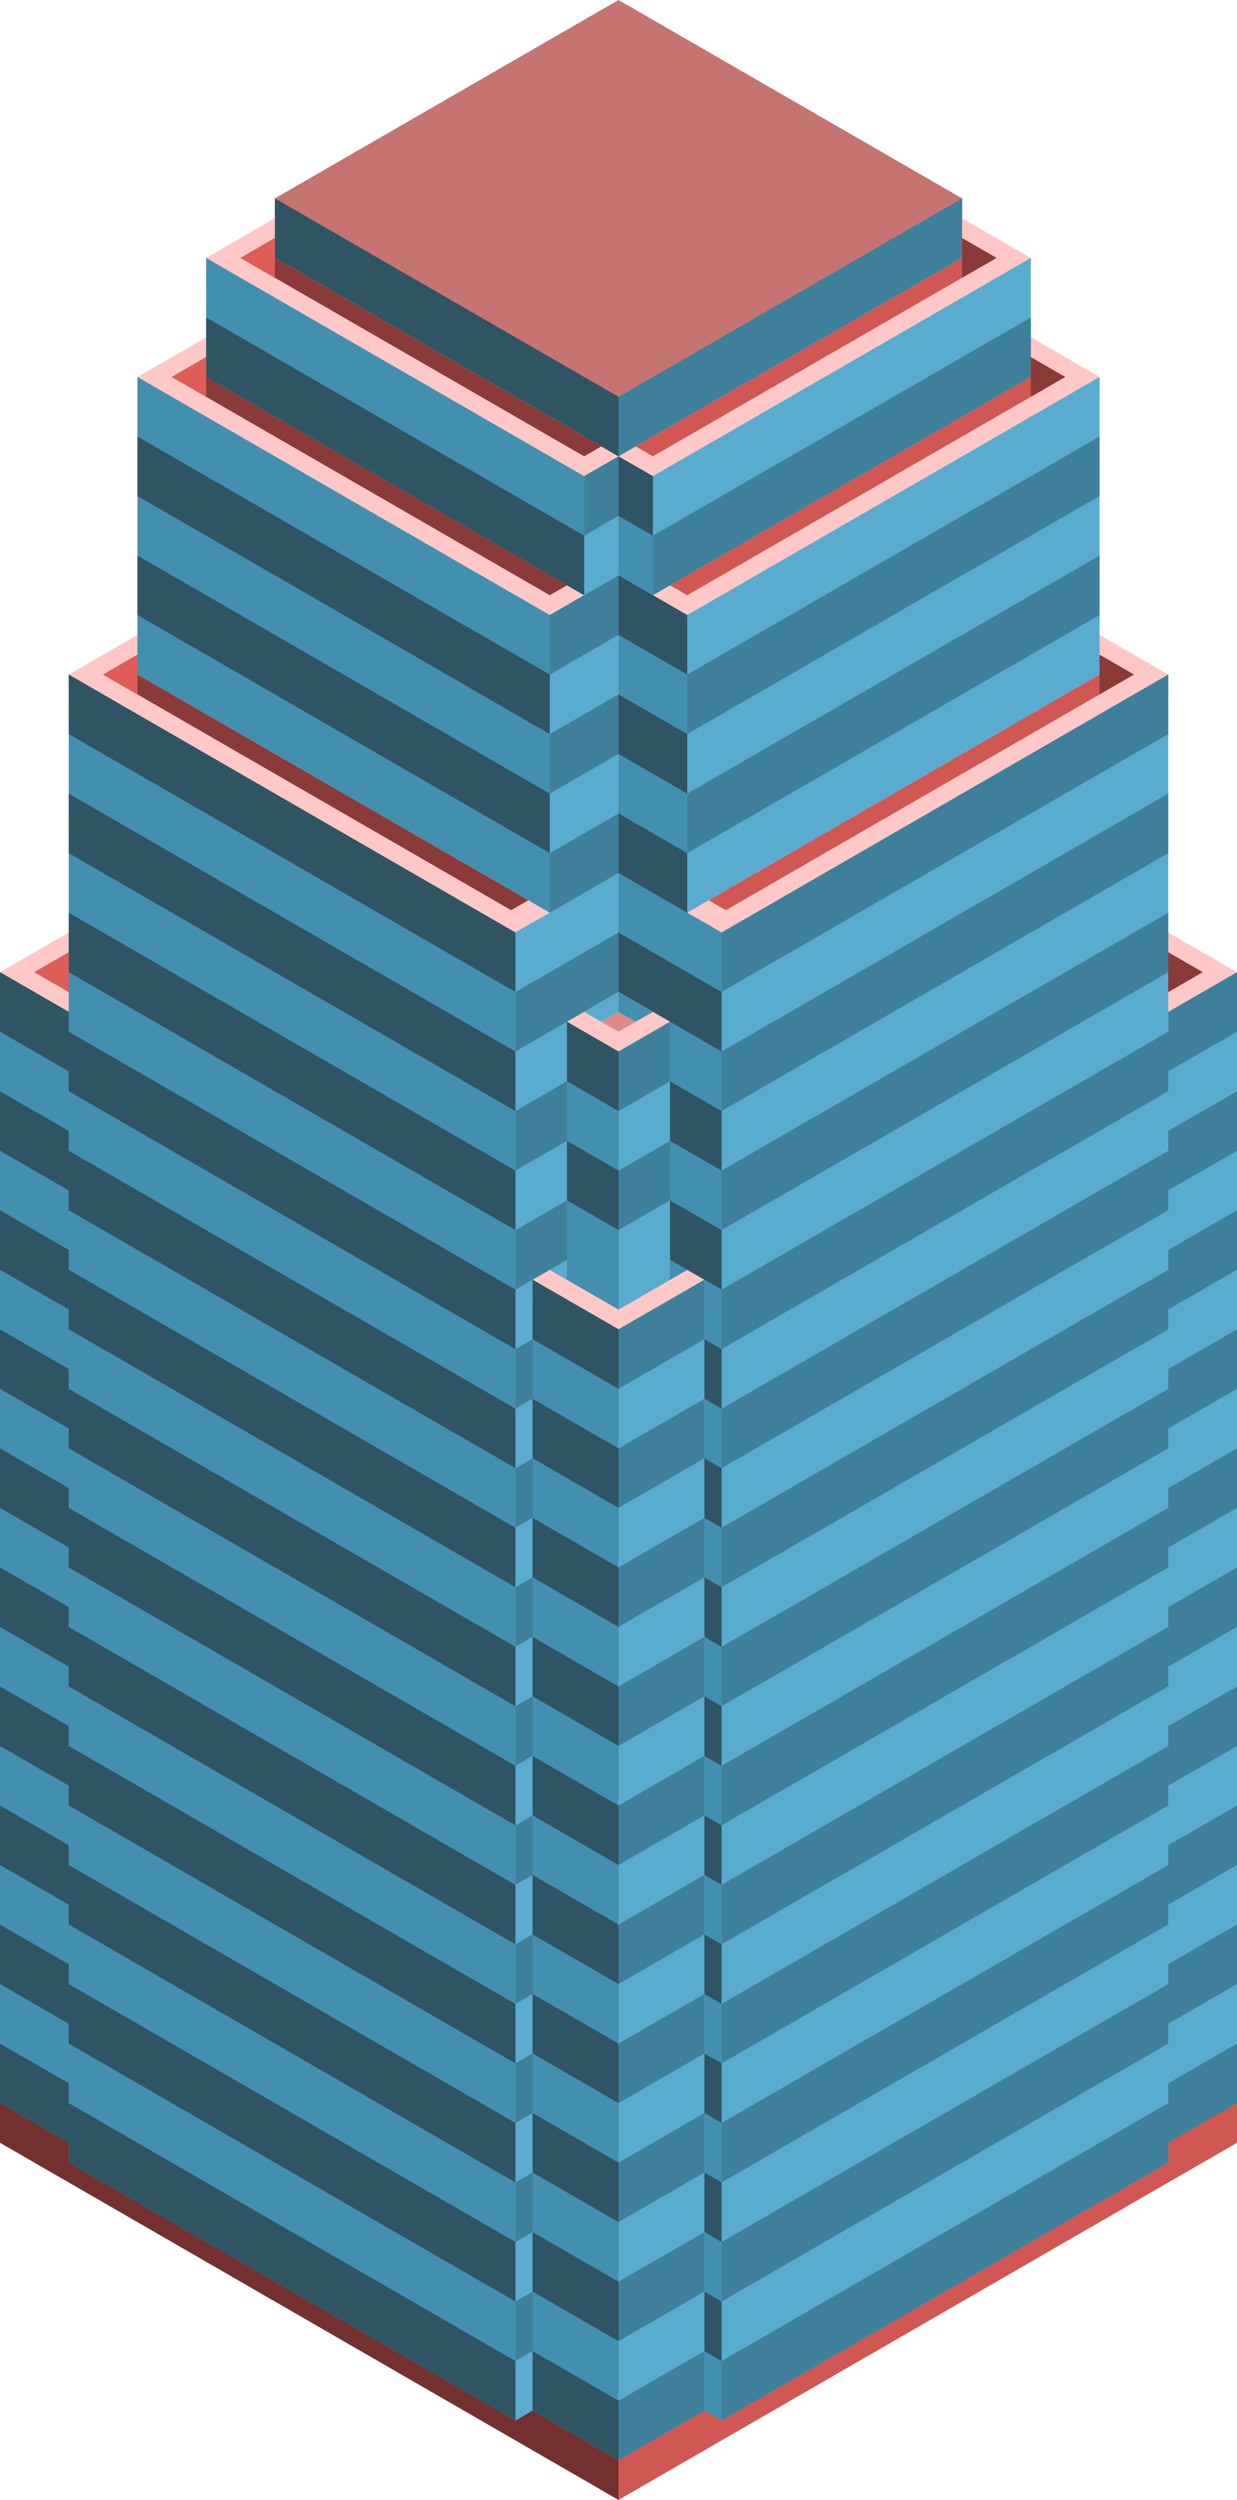 <svg id="Layer_1" data-name="Layer 1" xmlns="http://www.w3.org/2000/svg" viewBox="0 0 360 727.461">
  <defs>
    <style>
      .exterior-R-prim {
        fill: #d05752;
      }

      .exterior-L-prim {
        fill: #73302e;
      }

      .curtain-L-prim-light {
        fill: #438fb0;
      }

      .curtain-R-prim-light {
        fill: #59acd0;
      }

      .top-light {
        fill: #ffc8c6;
      }

      .top-dark {
        fill: #c67471;
      }

      .curtain-R-prim-dark {
        fill: #3e809c;
      }

      .cls-1 {
        fill: none;
      }

      .curtain-L-prim-dark {
        fill: #2f5565;
      }

      .cls-2 {
        fill: #d1d1d1;
      }

      .exterior-L-light {
        fill: #8a3a37;
      }

      .top-prim {
        fill: #dd8a87;
      }

      .exterior-R-light {
        fill: #df5d58;
      }
    </style>
  </defs>
  <title>Artboard 8</title>
  <g id="root">
    <path class="exterior-R-prim" d="M175,707.254v17.321l5,2.886L360,623.538v-17.32L180,710.141Z"/>
    <path class="exterior-L-prim" d="M180,727.461,0,623.538v-17.32L180,710.141Z"/>
    <path class="curtain-L-prim-light" d="M215,701.481V378.164L180,357.957v329.09l30,17.32Z"/>
    <path class="curtain-R-prim-light" d="M335,297.335l25-14.434V606.218L335,620.652Z"/>
    <path class="top-light" d="M150,277.128,20,202.072v-5.773L180,103.923l160,92.376v5.773L210,277.128,180,259.807Z"/>
    <path class="top-light" d="M160,184.752,40,115.47v-5.774L180,28.867,320,109.696v5.774L200,184.752l-20-11.547Z"/>
    <path class="top-light" d="M170,144.337,60,80.829V75.055L180,5.773l120,69.282V80.829L190,144.337l-10-5.773Z"/>
    <path id="anchor_80_115.47_200" class="top-dark" d="M80,63.508V57.735L180,0,280,57.735v5.773L180,121.243Z"/>
    <path class="curtain-R-prim-light" d="M145,701.481V372.391l5,2.887,30-17.321v329.09l-30,17.32Z"/>
    <path class="curtain-R-prim-dark" d="M280,57.735v17.32L180,132.79l-10-5.773V109.696l10,5.774Z"/>
    <path class="curtain-R-prim-light" d="M300,75.055V109.696L190,173.205l-5-2.887V135.677l5,2.887Z"/>
    <path class="top-light" d="M0,282.901v5.774l150,86.602,5-2.886v5.773l25,14.434,25-14.434V372.391l5.313-2.87L210,375.277l150-86.602v-5.774L180,178.978Z"/>
    <path class="curtain-R-prim-light" d="M320,109.696v86.603l-120,69.282-5-2.887V176.092l5,2.886Z"/>
    <line class="cls-1" x1="340" y1="196.299" x2="210" y2="271.354"/>
    <path class="curtain-R-prim-light" d="M210,271.354l-5-2.886V372.391l5,2.887V704.367l130-75.055V196.299Z"/>
    <path class="curtain-L-prim-light" d="M180,357.957l30,17.321V271.354l-10-5.773V178.978l-10-5.773V138.564l-10-5.774Z"/>
    <path class="curtain-L-prim-dark" d="M200,404.145l10,5.774V392.598l-10-5.773Z"/>
    <path class="curtain-L-prim-dark" d="M200,438.786l10,5.774V427.239l-10-5.773Z"/>
    <path class="curtain-L-prim-dark" d="M200,473.427l10,5.774V461.88l-10-5.773Z"/>
    <path class="curtain-L-prim-dark" d="M200,542.709l10,5.774V531.162l-10-5.773Z"/>
    <path class="curtain-L-prim-dark" d="M200,646.632l10,5.774v-17.321l-10-5.773Z"/>
    <path class="curtain-L-prim-dark" d="M200,508.068l10,5.774V496.521l-10-5.773Z"/>
    <path class="curtain-L-prim-dark" d="M200,611.991l10,5.774V600.444l-10-5.773Z"/>
    <path class="curtain-L-prim-dark" d="M200,577.35l10,5.774V565.803L200,560.03Z"/>
    <path class="curtain-L-prim-dark" d="M200,681.273l10,5.774V669.726l-10-5.773Z"/>
    <path class="curtain-R-prim-dark" d="M160,404.145l-10,5.774V392.598l10-5.773Z"/>
    <path class="curtain-R-prim-dark" d="M160,438.786,150,444.56V427.239l10-5.773Z"/>
    <path class="curtain-R-prim-dark" d="M160,473.427l-10,5.774V461.88l10-5.773Z"/>
    <path class="curtain-R-prim-dark" d="M160,542.709l-10,5.774V531.162l10-5.773Z"/>
    <path class="curtain-R-prim-dark" d="M160,646.632l-10,5.774v-17.321l10-5.773Z"/>
    <path class="curtain-R-prim-dark" d="M160,508.068l-10,5.774V496.521l10-5.773Z"/>
    <path class="curtain-R-prim-dark" d="M160,611.991l-10,5.774V600.444l10-5.773Z"/>
    <path class="curtain-R-prim-dark" d="M160,577.35l-10,5.774V565.803l10-5.773Z"/>
    <path class="curtain-R-prim-dark" d="M160,681.273l-10,5.774V669.726l10-5.773Z"/>
    <path class="cls-2" d="M180,288.675l-15,8.66,15,8.66,15-8.66Z"/>
    <path class="curtain-R-prim-light" d="M170,710.141V381.051l10,5.773,25-14.433v329.09l-25,14.433Z"/>
    <path class="curtain-R-prim-dark" d="M340,213.619,210,288.675V271.354l130-75.055Z"/>
    <path class="curtain-R-prim-dark" d="M340,282.901,210,357.957v-17.32l130-75.056Z"/>
    <path class="curtain-R-prim-dark" d="M340,352.184,210,427.239v-17.32L340,334.863Z"/>
    <path class="curtain-R-prim-dark" d="M340,421.466,210,496.521v-17.32l130-75.056Z"/>
    <path class="curtain-R-prim-dark" d="M340,490.748,210,565.803v-17.32l130-75.056Z"/>
    <path class="curtain-R-prim-dark" d="M340,560.03,210,635.085v-17.32l130-75.056Z"/>
    <path class="curtain-R-prim-dark" d="M340,629.312l-130,75.055v-17.32l130-75.056Z"/>
    <path class="curtain-R-prim-dark" d="M340,248.26,210,323.316V305.995L340,230.94Z"/>
    <path class="curtain-R-prim-dark" d="M340,317.543,210,392.598v-17.32l130-75.056Z"/>
    <path class="curtain-R-prim-dark" d="M340,386.825,210,461.88V444.56L340,369.504Z"/>
    <path class="curtain-R-prim-dark" d="M340,456.107,210,531.162v-17.32L340,438.786Z"/>
    <path class="curtain-R-prim-dark" d="M340,525.389,210,600.444v-17.32L340,508.068Z"/>
    <path class="curtain-R-prim-dark" d="M340,594.671,210,669.726v-17.32L340,577.35Z"/>
    <path class="curtain-R-prim-dark" d="M360,300.222l-20,11.547v-17.32l20-11.548Z"/>
    <path class="curtain-R-prim-dark" d="M360,369.504l-20,11.547v-17.32l20-11.547Z"/>
    <path class="curtain-R-prim-dark" d="M360,438.786l-20,11.547v-17.32l20-11.547Z"/>
    <path class="curtain-R-prim-dark" d="M360,508.068l-20,11.547v-17.32l20-11.547Z"/>
    <path class="curtain-R-prim-dark" d="M360,577.35l-20,11.547v-17.32L360,560.03Z"/>
    <path class="curtain-R-prim-dark" d="M360,334.863,340,346.41V329.09l20-11.548Z"/>
    <path class="curtain-R-prim-dark" d="M360,404.145l-20,11.547v-17.32l20-11.547Z"/>
    <path class="curtain-R-prim-dark" d="M360,473.427l-20,11.547v-17.32l20-11.547Z"/>
    <path class="curtain-R-prim-dark" d="M360,542.709,340,554.256v-17.32l20-11.547Z"/>
    <path class="curtain-R-prim-dark" d="M360,611.991,340,623.538v-17.32l20-11.547Z"/>
    <path class="curtain-R-prim-dark" d="M205,389.711,180,404.145v-17.32l25-14.434Z"/>
    <path class="curtain-R-prim-dark" d="M205,458.993l-25,14.434v-17.32l25-14.434Z"/>
    <path class="curtain-R-prim-dark" d="M205,528.275l-25,14.434v-17.32l25-14.434Z"/>
    <path class="curtain-R-prim-dark" d="M205,597.557l-25,14.434v-17.32l25-14.434Z"/>
    <path class="curtain-R-prim-dark" d="M205,666.839l-25,14.434v-17.32l25-14.434Z"/>
    <path class="curtain-R-prim-dark" d="M205,424.352,180,438.786v-17.32l25-14.434Z"/>
    <path class="curtain-R-prim-dark" d="M205,493.634l-25,14.434v-17.32l25-14.434Z"/>
    <path class="curtain-R-prim-dark" d="M205,562.916,180,577.35V560.03l25-14.434Z"/>
    <path class="curtain-R-prim-dark" d="M205,632.198,180,646.632v-17.32l25-14.434Z"/>
    <path class="curtain-R-prim-dark" d="M205,701.48l-25,14.434v-17.32L205,684.16Z"/>
    <path class="curtain-R-prim-dark" d="M320,144.337,200,213.619v-17.32L320,127.017Z"/>
    <path class="curtain-R-prim-dark" d="M320,178.978,200,248.26V230.94L320,161.658Z"/>
    <path class="curtain-R-prim-dark" d="M300,109.696,190,173.205V155.884L300,92.376Z"/>
    <path class="curtain-L-prim-light" d="M25,297.335,0,282.901v329.09l25,14.434Z"/>
    <path class="curtain-L-prim-dark" d="M80,57.735v17.32L180,132.79V115.47Z"/>
    <path class="curtain-L-prim-light" d="M60,75.055V109.696l110,63.509,5-2.887V135.677l-5,2.887Z"/>
    <path class="curtain-L-prim-light" d="M40,109.696v86.603l120,69.282,5-2.887V176.092l-5,2.886Z"/>
    <path class="exterior-L-light" d="M160,369.504l20,11.547,20-11.547-20-11.547Z"/>
    <path class="curtain-L-prim-light" d="M150,271.354l5-2.886V372.391l-5,2.887V704.367L20,629.312V196.299Z"/>
    <path class="curtain-R-prim-light" d="M180,357.957l-30,17.321V271.354l10-5.773V178.978l10-5.773V138.564l10-5.774Z"/>
    <path class="curtain-R-prim-dark" d="M180,150.111l-10,5.773v-17.32l10-5.774Z"/>
    <path class="curtain-R-prim-dark" d="M180,184.752l-20,11.547V178.978l20-11.547Z"/>
    <path class="curtain-R-prim-dark" d="M180,219.393,160,230.94V213.619l20-11.547Z"/>
    <path class="curtain-R-prim-dark" d="M180,254.034l-20,11.547V248.26l20-11.547Z"/>
    <path class="curtain-R-prim-dark" d="M180,288.675l-30,17.32v-17.32l30-17.321Z"/>
    <path class="curtain-R-prim-dark" d="M180,323.316l-30,17.321V323.316l30-17.321Z"/>
    <path class="curtain-R-prim-dark" d="M180,357.957l-30,17.321V357.957l30-17.32Z"/>
    <path class="curtain-L-prim-dark" d="M180,150.111l10,5.773v-17.32l-10-5.774Z"/>
    <path class="curtain-L-prim-dark" d="M180,184.752l20,11.547V178.978l-20-11.547Z"/>
    <path class="curtain-L-prim-dark" d="M180,219.393l20,11.547V213.619l-20-11.547Z"/>
    <path class="curtain-L-prim-dark" d="M180,254.034l20,11.547V248.26l-20-11.547Z"/>
    <path class="curtain-L-prim-dark" d="M180,288.675l30,17.32v-17.32l-30-17.321Z"/>
    <path class="curtain-L-prim-dark" d="M180,323.316l30,17.321V323.316l-30-17.321Z"/>
    <path class="curtain-L-prim-dark" d="M180,357.957l30,17.321V357.957l-30-17.32Z"/>
    <path class="top-light" d="M180,288.675l15,8.66-15,8.66-15-8.66Z"/>
    <path class="curtain-R-prim-light" d="M195,297.335v75.056l-15,8.66-5-2.887V303.109l5,2.886Z"/>
    <path class="curtain-L-prim-light" d="M165,297.335v75.056l15,8.66V305.996Z"/>
    <path class="curtain-L-prim-light" d="M180,386.824l-25-14.433V701.48l25,14.434Z"/>
    <path class="curtain-L-prim-dark" d="M20,213.619l130,75.056V271.354L20,196.299Z"/>
    <path class="curtain-L-prim-dark" d="M20,282.901l130,75.056v-17.32L20,265.581Z"/>
    <path class="curtain-L-prim-dark" d="M20,352.184l130,75.055v-17.32L20,334.863Z"/>
    <path class="curtain-L-prim-dark" d="M20,421.466,150,496.521v-17.32L20,404.145Z"/>
    <path class="curtain-L-prim-dark" d="M20,490.748l130,75.055v-17.32L20,473.427Z"/>
    <path class="curtain-L-prim-dark" d="M20,560.03l130,75.055v-17.32L20,542.709Z"/>
    <path class="curtain-L-prim-dark" d="M20,629.312l130,75.055v-17.32L20,611.991Z"/>
    <path class="curtain-L-prim-dark" d="M20,248.26l130,75.056V305.995L20,230.94Z"/>
    <path class="curtain-L-prim-dark" d="M20,317.543l130,75.055v-17.32L20,300.222Z"/>
    <path class="curtain-L-prim-dark" d="M20,386.825,150,461.88V444.56L20,369.504Z"/>
    <path class="curtain-L-prim-dark" d="M20,456.107,150,531.162v-17.32L20,438.786Z"/>
    <path class="curtain-L-prim-dark" d="M20,525.389l130,75.055v-17.32L20,508.068Z"/>
    <path class="curtain-L-prim-dark" d="M20,594.671l130,75.055v-17.32L20,577.35Z"/>
    <path class="curtain-L-prim-dark" d="M0,300.222l20,11.547v-17.32L0,282.901Z"/>
    <path class="curtain-L-prim-dark" d="M0,369.504l20,11.547v-17.32L0,352.184Z"/>
    <path class="curtain-L-prim-dark" d="M0,438.786l20,11.547v-17.32L0,421.466Z"/>
    <path class="curtain-L-prim-dark" d="M0,508.068l20,11.547v-17.32L0,490.748Z"/>
    <path class="curtain-L-prim-dark" d="M0,577.35l20,11.547v-17.32L0,560.03Z"/>
    <path class="curtain-L-prim-dark" d="M0,334.863,20,346.41V329.09L0,317.542Z"/>
    <path class="curtain-L-prim-dark" d="M0,404.145l20,11.547v-17.32L0,386.825Z"/>
    <path class="curtain-L-prim-dark" d="M0,473.427l20,11.547v-17.32L0,456.107Z"/>
    <path class="curtain-L-prim-dark" d="M0,542.709,20,554.256v-17.32L0,525.389Z"/>
    <path class="curtain-L-prim-dark" d="M0,611.991,20,623.538v-17.32L0,594.671Z"/>
    <path class="curtain-L-prim-dark" d="M155,424.352l25,14.434v-17.32L155,407.032Z"/>
    <path class="curtain-L-prim-dark" d="M155,389.711l25,14.434v-17.32L155,372.391Z"/>
    <path class="curtain-L-prim-dark" d="M155,493.634l25,14.434v-17.32l-25-14.434Z"/>
    <path class="curtain-L-prim-dark" d="M155,562.916,180,577.35V560.03l-25-14.434Z"/>
    <path class="curtain-L-prim-dark" d="M155,632.198l25,14.434v-17.32l-25-14.434Z"/>
    <path class="curtain-L-prim-dark" d="M155,701.48l25,14.434v-17.32L155,684.16Z"/>
    <path class="curtain-L-prim-dark" d="M155,458.993l25,14.434v-17.32L155,441.673Z"/>
    <path class="curtain-L-prim-dark" d="M155,528.275l25,14.434v-17.32l-25-14.434Z"/>
    <path class="curtain-L-prim-dark" d="M155,597.557l25,14.434v-17.32l-25-14.434Z"/>
    <path class="curtain-L-prim-dark" d="M155,666.839l25,14.434v-17.32l-25-14.434Z"/>
    <path class="curtain-R-prim-dark" d="M195,314.656l-15,8.66V305.995l15-8.66Z"/>
    <path class="curtain-L-prim-dark" d="M165,314.656l15,8.66V305.995l-15-8.66Z"/>
    <path class="curtain-R-prim-dark" d="M195,349.297l-15,8.66V340.636l15-8.66Z"/>
    <path class="curtain-L-prim-dark" d="M165,349.297l15,8.66V340.636l-15-8.66Z"/>
    <path class="curtain-L-prim-dark" d="M40,144.337l120,69.282v-17.32L40,127.017Z"/>
    <path class="curtain-L-prim-dark" d="M40,178.978,160,248.26V230.94L40,161.658Z"/>
    <path class="curtain-L-prim-dark" d="M60,109.696l110,63.509V155.884L60,92.376Z"/>
    <path class="exterior-R-prim" d="M185,129.904l5,2.886L290,75.055,280,69.282v5.773Z"/>
    <path class="exterior-R-prim" d="M195,170.318l5,2.887,110-63.509-10-5.773v5.773Z"/>
    <path class="exterior-R-prim" d="M206.25,261.973l5,2.886L330,196.299l-10-5.774v5.774Z"/>
    <path class="exterior-L-light" d="M340,288.675l10-5.774-10-5.773V288.675Z"/>
    <path class="exterior-L-light" d="M20,288.675l-10-5.774,10-5.773V288.675Z"/>
    <path class="top-prim" d="M180,300.222l-5-2.887,5-2.887,5,2.887Z"/>
    <path class="exterior-L-light" d="M175,129.904l-5,2.886L70,75.055,80,69.282v5.773Z"/>
    <path class="exterior-L-light" d="M165,170.318l-5,2.887L50,109.696l10-5.773v5.773Z"/>
    <path class="exterior-L-light" d="M153.75,261.973l-5,2.886L30,196.299l10-5.774v5.774Z"/>
    <path class="exterior-L-light" d="M280,80.829l5-2.887,5-2.887L280,69.282Z"/>
    <path class="exterior-L-light" d="M300,115.47l5-2.887,5-2.887-10-5.773Z"/>
    <path class="exterior-L-light" d="M320,202.072l5-2.886,5-2.887-10-5.774Z"/>
    <path class="exterior-L-light" d="M340,288.675l5-2.887,5-2.887-10-5.773Z"/>
    <path class="exterior-R-light" d="M20,288.675l-5-2.887-5-2.887,10-5.773Z"/>
    <path class="exterior-R-light" d="M80,80.829l-5-2.887-5-2.887L80,69.282Z"/>
    <path class="exterior-R-light" d="M60,115.47l-5-2.887-5-2.887,10-5.773Z"/>
    <path class="exterior-R-light" d="M40,202.072l-5-2.886-5-2.887,10-5.774Z"/>
    <path class="curtain-R-prim-light" d="M180,288.675v5.773l-5,2.887-5-2.887Z"/>
    <path class="curtain-L-prim-light" d="M180,288.675v5.773l5,2.887,5-2.887Z"/>
    <path class="curtain-L-prim-light" d="M195,366.617v5.774l5-2.887Z"/>
    <path class="curtain-R-prim-light" d="M160,369.504l5-2.887v5.774Z"/>
  </g>
</svg>
